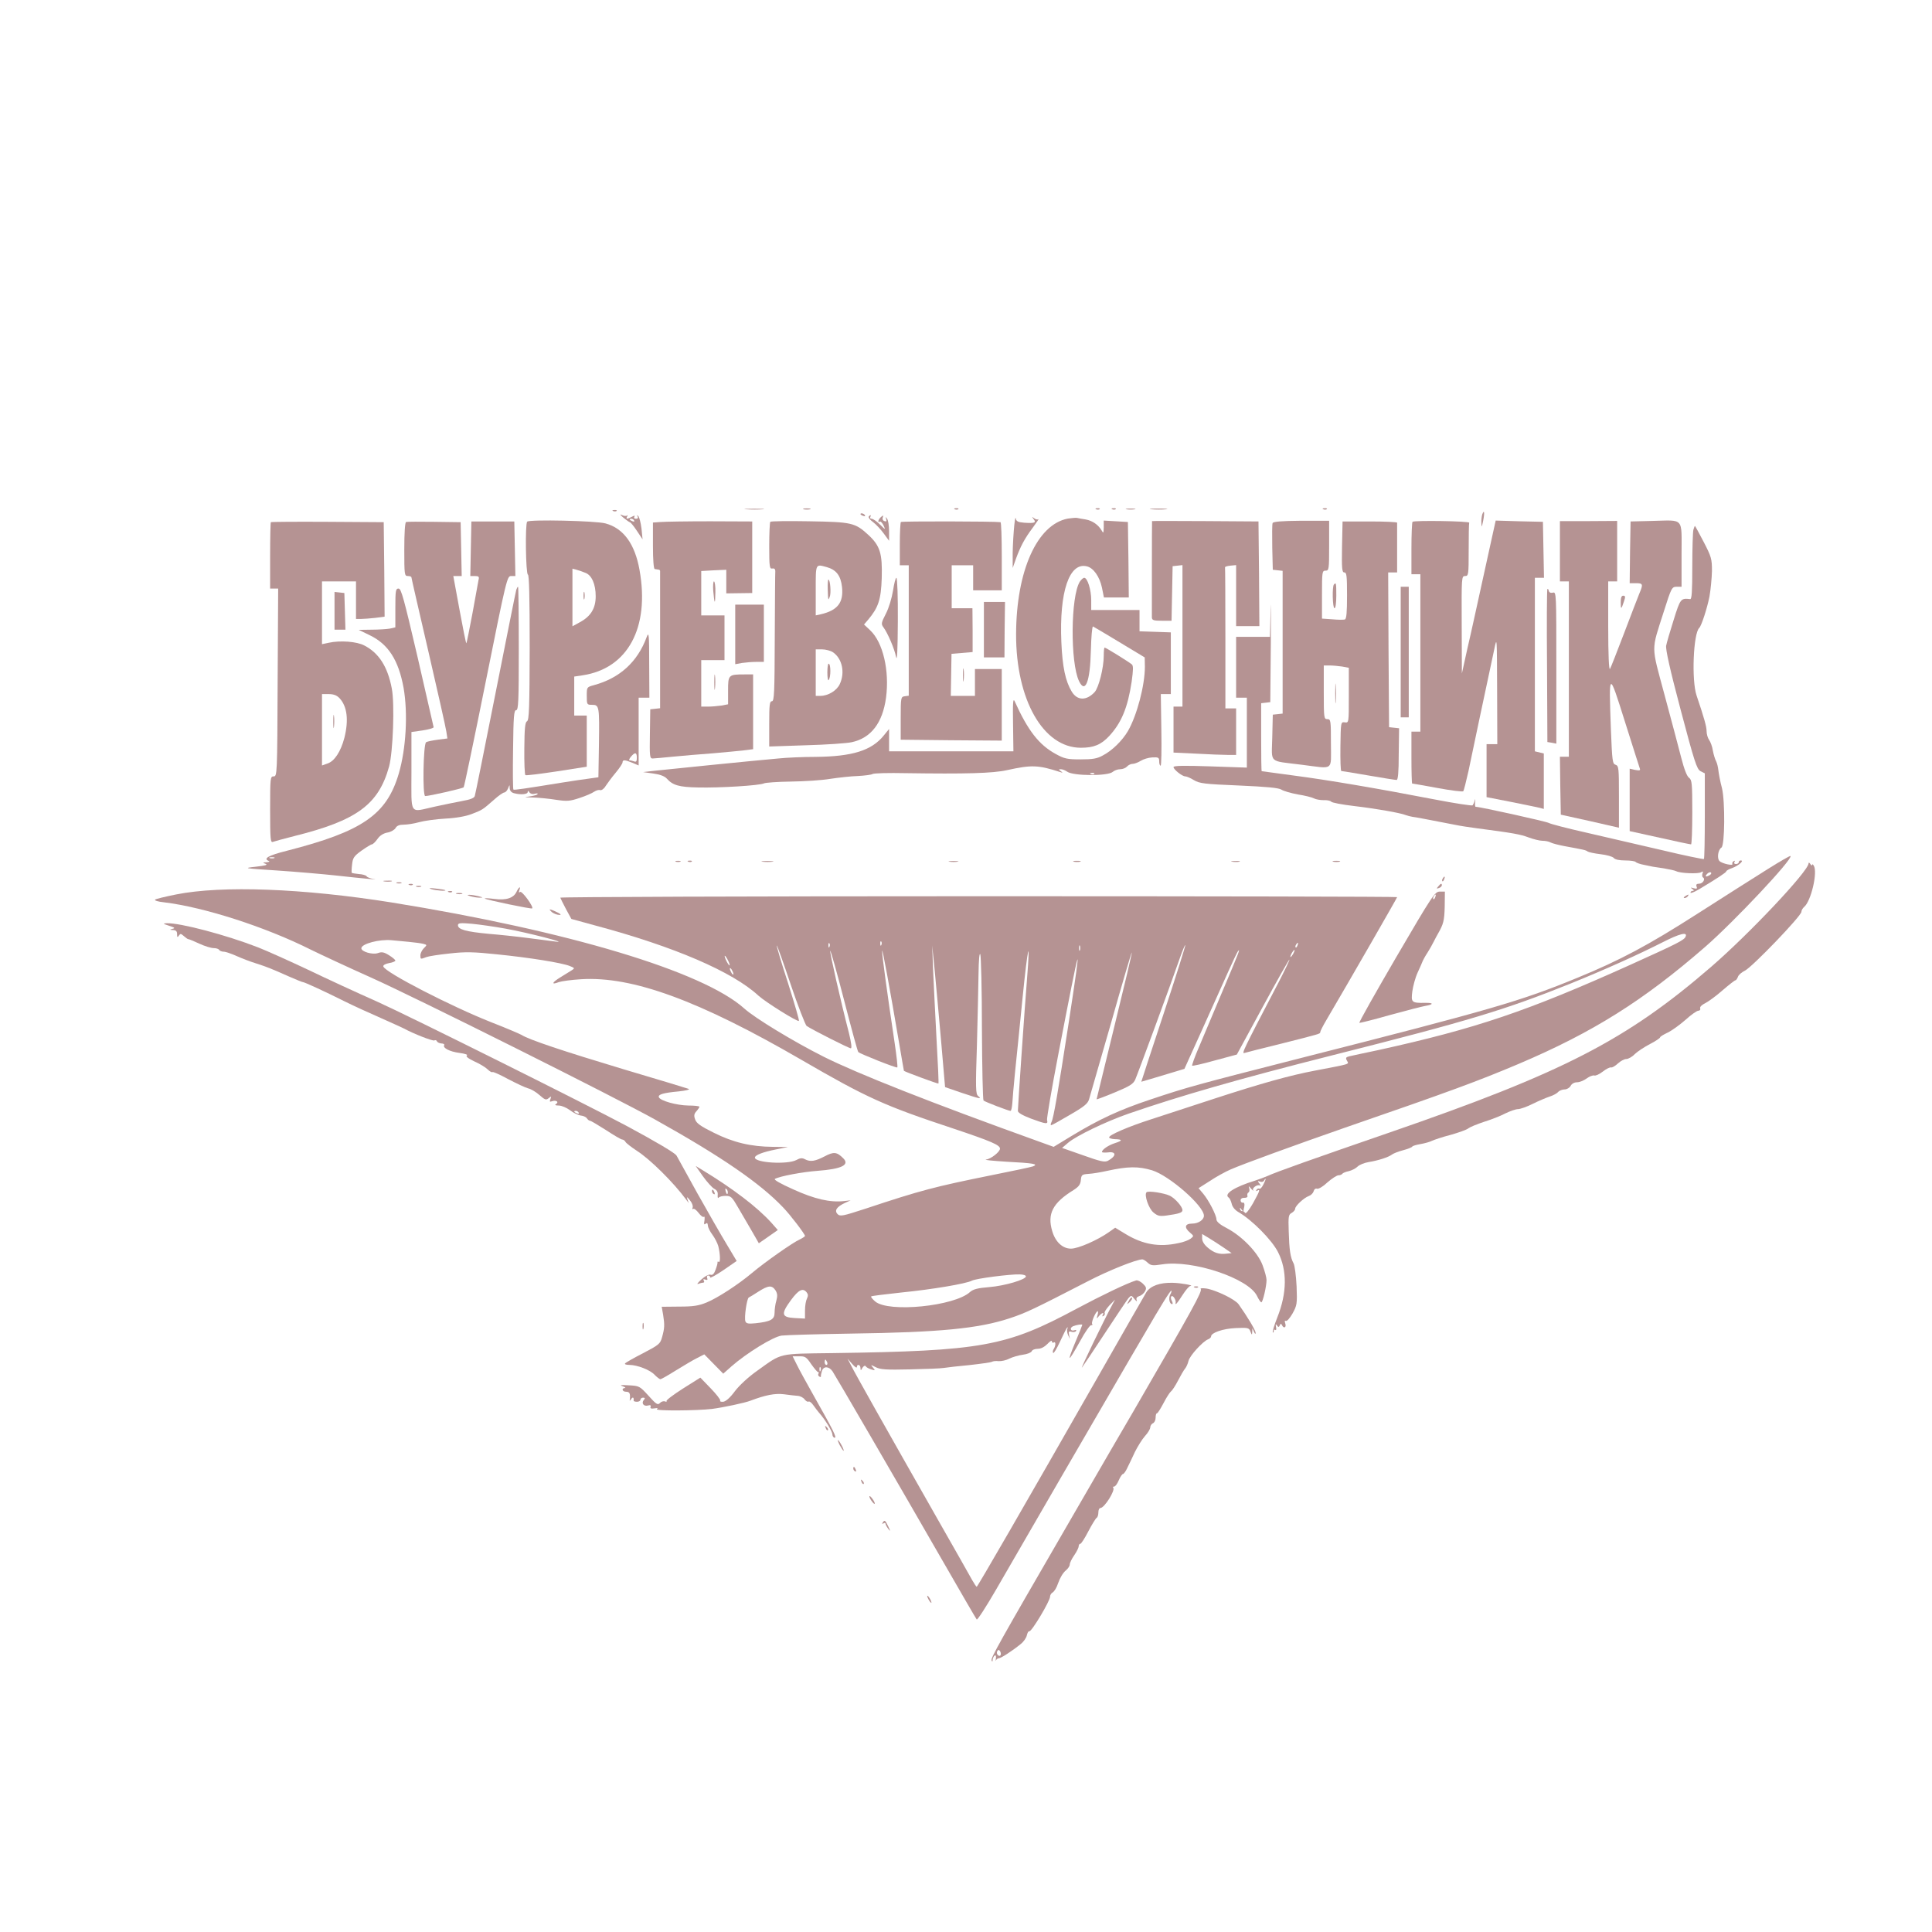 <?xml version="1.0" standalone="no"?>
<!DOCTYPE svg PUBLIC "-//W3C//DTD SVG 20010904//EN"
 "http://www.w3.org/TR/2001/REC-SVG-20010904/DTD/svg10.dtd">
<svg version="1.0" xmlns="http://www.w3.org/2000/svg"
 width="1080pt" height="1080pt" viewBox="0 0 1080 1080"
 preserveAspectRatio="xMidYMid meet">

<g transform="translate(0,1080) scale(0.1,-0.1)"
fill="#b59393" stroke="none">
<path d="M4173 7953 c26 -2 67 -2 90 0 23 2 2 3 -48 3 -49 0 -68 -1 -42 -3z"/>
<path d="M4493 7953 c9 -2 25 -2 35 0 9 3 1 5 -18 5 -19 0 -27 -2 -17 -5z"/>
<path d="M5338 7953 c7 -3 16 -2 19 1 4 3 -2 6 -13 5 -11 0 -14 -3 -6 -6z"/>
<path d="M6128 7953 c7 -3 16 -2 19 1 4 3 -2 6 -13 5 -11 0 -14 -3 -6 -6z"/>
<path d="M6218 7953 c7 -3 16 -2 19 1 4 3 -2 6 -13 5 -11 0 -14 -3 -6 -6z"/>
<path d="M6298 7953 c12 -2 32 -2 45 0 12 2 2 4 -23 4 -25 0 -35 -2 -22 -4z"/>
<path d="M6438 7953 c23 -2 59 -2 80 0 20 2 1 4 -43 4 -44 0 -61 -2 -37 -4z"/>
<path d="M7398 7953 c7 -3 16 -2 19 1 4 3 -2 6 -13 5 -11 0 -14 -3 -6 -6z"/>
<path d="M3428 7943 c7 -3 16 -2 19 1 4 3 -2 6 -13 5 -11 0 -14 -3 -6 -6z"/>
<path d="M8286 7925 c-3 -9 -6 -31 -5 -48 1 -28 2 -26 10 12 9 46 6 65 -5 36z"/>
<path d="M3485 7906 c17 -14 33 -25 37 -26 3 0 21 -21 38 -47 l32 -48 -6 60
c-4 33 -12 64 -18 70 -8 7 -9 6 -4 -2 5 -8 1 -13 -9 -13 -9 0 -13 5 -9 11 5 8
1 8 -14 0 -27 -14 -35 -14 -26 2 4 6 4 9 -1 5 -4 -4 -17 -3 -29 3 -13 7 -10 1
9 -15z m60 -16 c3 -6 -1 -7 -9 -4 -18 7 -21 14 -7 14 6 0 13 -4 16 -10z"/>
<path d="M4810 7926 c0 -2 7 -7 16 -10 8 -3 12 -2 9 4 -6 10 -25 14 -25 6z"/>
<path d="M4856 7912 c-3 -5 8 -19 25 -31 16 -12 43 -41 59 -63 l30 -41 0 54
c0 30 -5 61 -11 69 -9 13 -10 12 -5 -2 3 -12 1 -15 -10 -11 -9 3 -13 12 -9 21
4 12 3 13 -10 2 -16 -13 -21 -35 -6 -26 4 3 13 -7 20 -21 12 -26 11 -26 -20 5
-18 18 -39 32 -46 32 -8 0 -11 5 -8 10 3 6 4 10 1 10 -3 0 -7 -4 -10 -8z"/>
<path d="M5667 7831 c-4 -52 -7 -119 -6 -150 l0 -56 18 51 c26 70 47 111 94
174 22 30 37 52 32 48 -4 -4 -15 -2 -24 5 -14 10 -14 10 -3 -5 16 -20 6 -24
-53 -20 -36 3 -44 8 -47 25 -2 12 -7 -20 -11 -72z"/>
<path d="M5969 7901 c-172 -33 -288 -293 -289 -646 -1 -367 152 -635 362 -635
73 0 113 17 159 66 68 74 103 158 125 303 9 66 10 89 1 97 -15 13 -145 94
-152 94 -3 0 -5 -20 -5 -46 0 -67 -28 -178 -51 -203 -46 -49 -97 -48 -128 3
-35 58 -52 137 -58 277 -12 280 44 448 143 423 37 -9 71 -58 84 -119 l11 -55
70 0 69 0 -2 211 -3 211 -67 4 -68 4 0 -38 c-1 -33 -2 -35 -12 -17 -19 32 -51
54 -88 61 -19 3 -42 7 -50 9 -8 1 -31 -1 -51 -4z"/>
<path d="M1514 7881 c-2 -2 -4 -87 -4 -188 l0 -183 23 0 22 0 -3 -525 c-2
-516 -3 -525 -22 -525 -19 0 -20 -7 -20 -186 0 -167 2 -186 16 -180 9 3 62 18
118 32 350 87 472 176 531 389 22 81 32 352 15 437 -23 121 -72 198 -154 240
-42 22 -134 29 -198 15 l-38 -8 0 176 0 175 95 0 95 0 0 -105 0 -105 28 0 c15
0 51 3 80 6 l52 7 -2 264 -3 264 -313 2 c-173 1 -316 0 -318 -2z m384 -984
c43 -46 52 -123 27 -222 -20 -76 -55 -130 -94 -143 l-31 -11 0 200 0 199 38 0
c27 0 45 -7 60 -23z"/>
<path d="M1863 6765 c0 -33 2 -45 4 -27 2 18 2 45 0 60 -2 15 -4 0 -4 -33z"/>
<path d="M2270 7882 c-6 -2 -10 -60 -10 -153 0 -142 1 -149 20 -149 11 0 20
-3 20 -8 0 -4 43 -191 95 -415 52 -224 97 -425 100 -446 l6 -39 -54 -7 c-30
-4 -59 -10 -65 -14 -16 -10 -21 -301 -5 -301 22 0 208 42 215 49 3 3 59 270
124 594 115 573 119 587 141 587 l24 0 -3 153 -3 152 -120 0 -120 0 -3 -153
-3 -152 26 0 c21 0 25 -4 20 -22 -2 -13 -18 -97 -34 -187 -17 -90 -32 -165
-34 -167 -2 -2 -19 82 -38 186 l-35 190 23 0 24 0 -3 151 -3 150 -147 2 c-81
1 -152 1 -158 -1z"/>
<path d="M2947 7884 c-12 -12 -8 -292 4 -296 7 -2 10 -125 10 -408 -1 -337 -3
-405 -15 -412 -11 -6 -14 -40 -15 -152 -1 -79 2 -146 6 -149 4 -3 83 7 176 21
l167 26 0 143 0 143 -35 0 -35 0 0 109 0 109 47 7 c252 38 376 266 318 589
-26 146 -90 233 -190 260 -54 15 -425 23 -438 10z m325 -286 c36 -13 58 -64
58 -131 0 -67 -27 -112 -88 -145 l-42 -23 0 161 0 161 23 -6 c12 -3 34 -11 49
-17z"/>
<path d="M3262 7470 c0 -19 2 -27 5 -17 2 9 2 25 0 35 -3 9 -5 1 -5 -18z"/>
<path d="M3693 7882 l-43 -3 0 -130 c0 -78 4 -129 10 -130 6 -1 15 -2 20 -3 6
0 10 -4 10 -8 0 -5 0 -179 0 -387 l0 -380 -27 -3 -28 -3 -2 -137 c-2 -124 -1
-138 15 -138 9 0 60 5 112 10 52 5 154 14 225 19 72 6 151 14 178 17 l47 6 0
209 0 209 -47 0 c-91 0 -93 -2 -93 -90 l0 -77 -37 -7 c-21 -3 -55 -6 -75 -6
l-38 0 0 130 0 130 65 0 65 0 0 125 0 125 -65 0 -65 0 0 124 0 124 70 4 70 3
0 -66 0 -66 73 1 72 1 0 200 0 200 -235 1 c-129 0 -254 -2 -277 -4z"/>
<path d="M4306 7883 c-3 -3 -6 -64 -6 -135 0 -117 2 -129 17 -126 11 2 17 -3
17 -14 -1 -10 -2 -178 -3 -373 -1 -308 -3 -355 -16 -355 -13 0 -15 -21 -15
-127 l0 -126 206 7 c113 3 228 11 255 17 108 23 173 108 192 249 20 151 -17
309 -88 376 l-35 33 24 28 c56 67 71 111 75 231 4 138 -9 181 -75 242 -74 68
-92 72 -330 76 -116 2 -214 1 -218 -3z m315 -253 c54 -15 79 -48 86 -112 9
-87 -25 -130 -119 -152 l-28 -6 0 140 c0 152 -2 147 61 130z m35 -476 c52 -35
69 -114 38 -179 -17 -36 -65 -65 -108 -65 l-26 0 0 130 0 130 35 0 c20 0 47
-7 61 -16z"/>
<path d="M4627 7508 c2 -65 3 -67 11 -45 9 20 3 97 -7 97 -3 0 -5 -24 -4 -52z"/>
<path d="M4625 7041 c0 -28 3 -47 7 -43 13 14 13 92 0 92 -4 0 -7 -22 -7 -49z"/>
<path d="M5036 7882 c-3 -3 -6 -59 -6 -124 l0 -118 25 0 25 0 0 -364 0 -365
-22 -3 c-22 -3 -23 -6 -23 -123 l0 -120 283 -3 282 -2 0 200 0 200 -75 0 -75
0 0 -75 0 -75 -67 0 -68 0 2 117 2 118 59 5 59 5 0 123 -1 122 -58 0 -58 0 0
120 0 120 60 0 60 0 0 -70 0 -70 80 0 80 0 0 190 c0 105 -3 190 -7 191 -35 5
-553 6 -557 1z"/>
<path d="M6440 7887 c-1 -4 -1 -522 -1 -539 1 -15 10 -18 56 -18 l54 0 3 153
3 152 28 3 27 3 0 -395 0 -396 -25 0 -25 0 0 -128 0 -129 128 -6 c70 -4 148
-7 175 -7 l47 0 0 130 0 130 -30 0 -30 0 0 390 c0 215 -1 393 -2 398 -2 4 12
8 30 10 l32 3 0 -170 0 -171 65 0 65 0 -2 293 -3 292 -297 2 c-164 1 -298 1
-298 0z"/>
<path d="M7114 7876 c-3 -7 -3 -68 -2 -137 l3 -124 28 -3 27 -3 0 -399 0 -399
-27 -3 -28 -3 -3 -127 c-3 -149 -24 -129 165 -153 183 -23 163 -38 163 120 0
128 -1 135 -20 135 -19 0 -20 7 -20 150 l0 150 33 0 c17 0 49 -3 70 -6 l37 -7
0 -154 c0 -154 0 -154 -22 -151 -23 3 -23 2 -25 -134 -1 -76 1 -138 5 -138 4
0 72 -11 152 -25 80 -14 150 -25 157 -25 8 0 12 42 12 144 l2 145 -28 3 -28 3
-3 433 -2 432 25 0 25 0 0 135 c0 74 0 138 0 143 0 4 -69 7 -152 7 l-153 0 -3
-142 c-2 -123 0 -143 13 -143 13 0 15 -20 15 -129 0 -94 -3 -130 -12 -134 -7
-2 -39 -2 -70 1 l-58 4 0 134 c0 127 1 134 20 134 19 0 20 7 20 140 l0 139
-156 0 c-111 -1 -157 -5 -160 -13z"/>
<path d="M7896 7883 c-3 -4 -6 -71 -6 -150 l0 -143 25 0 25 0 0 -440 0 -440
-25 0 -25 0 0 -145 c0 -80 2 -145 4 -145 3 0 66 -11 142 -25 75 -14 140 -22
144 -18 3 4 16 55 29 113 18 89 88 418 145 685 14 68 14 61 15 -232 l1 -303
-30 0 -30 0 0 -148 0 -148 138 -27 c75 -15 147 -30 160 -33 l22 -6 0 155 0
155 -25 6 -25 6 0 485 0 485 25 0 26 0 -3 156 -3 157 -132 3 -132 4 -15 -68
c-8 -37 -36 -164 -62 -282 -26 -118 -61 -280 -80 -360 l-32 -145 -1 273 c-1
266 -1 272 19 272 19 0 20 7 20 145 0 80 1 148 3 153 3 9 -308 14 -317 5z"/>
<path d="M8720 7718 l0 -168 25 0 25 0 0 -490 0 -490 -25 0 -25 0 2 -162 3
-162 163 -36 162 -37 0 173 c0 161 -1 173 -19 179 -17 5 -19 21 -26 198 -12
331 -12 330 79 41 43 -137 81 -255 83 -261 4 -10 -3 -11 -26 -7 l-31 7 0 -175
0 -174 168 -37 c92 -21 170 -37 175 -37 4 0 7 81 7 179 0 163 -2 181 -18 193
-12 8 -28 50 -44 113 -14 55 -56 213 -93 350 -76 284 -76 241 -4 467 42 133
45 138 72 138 l27 0 0 180 c0 212 17 192 -165 188 l-120 -3 -3 -172 -2 -173
35 0 c40 0 41 -6 19 -58 -8 -20 -47 -120 -85 -221 -39 -102 -74 -192 -79 -200
-6 -10 -10 78 -10 237 l0 252 25 0 25 0 0 169 0 169 -160 -1 -160 0 0 -169z"/>
<path d="M9466 7838 c-3 -13 -6 -105 -6 -206 0 -140 -3 -183 -12 -181 -52 6
-55 3 -92 -116 -20 -63 -39 -128 -42 -144 -4 -20 21 -133 81 -359 77 -291 90
-331 111 -343 l24 -12 0 -237 c0 -130 -2 -239 -5 -242 -3 -2 -107 19 -232 49
-126 29 -316 73 -423 98 -107 24 -203 49 -213 55 -14 8 -383 90 -408 90 -3 0
-5 12 -3 28 2 16 1 19 -2 7 -3 -11 -9 -23 -12 -27 -4 -3 -99 11 -212 33 -316
61 -598 109 -790 134 -96 13 -176 24 -177 24 -2 1 -3 86 -3 190 l0 190 26 3
25 3 3 330 c1 182 1 264 -1 183 l-4 -148 -94 0 -95 0 0 -170 0 -170 30 0 30 0
0 -195 0 -196 -205 7 c-145 5 -205 4 -205 -4 0 -13 48 -52 66 -52 7 0 29 -9
48 -21 32 -19 60 -22 251 -30 158 -7 221 -13 238 -23 12 -8 54 -20 92 -27 39
-6 79 -16 90 -22 11 -6 36 -10 55 -10 19 1 37 -3 41 -8 3 -6 62 -17 130 -25
119 -14 258 -38 289 -51 8 -3 24 -7 35 -9 18 -2 70 -12 240 -45 28 -6 82 -14
120 -19 206 -27 244 -34 289 -51 27 -10 62 -19 78 -19 16 0 37 -4 47 -10 10
-5 45 -14 77 -20 109 -20 119 -22 129 -30 6 -4 38 -11 72 -15 34 -4 67 -13 74
-21 7 -9 31 -14 65 -14 29 0 55 -4 58 -9 3 -4 25 -12 48 -16 24 -5 45 -9 48
-10 3 0 30 -5 60 -9 30 -5 62 -12 70 -16 23 -12 123 -16 139 -6 11 7 13 5 8
-7 -3 -9 -2 -19 3 -22 15 -9 -1 -35 -22 -35 -14 0 -18 -5 -14 -16 5 -12 1 -14
-17 -9 -17 5 -19 4 -7 -4 10 -7 11 -11 3 -11 -7 0 -13 -4 -13 -10 0 -5 21 3
48 19 97 58 152 94 152 100 0 4 15 13 34 19 35 13 68 42 47 42 -6 0 -11 -4
-11 -10 0 -5 -7 -10 -16 -10 -9 0 -12 5 -8 12 4 7 3 8 -5 4 -6 -4 -9 -11 -7
-15 8 -13 -58 1 -72 16 -15 15 -8 63 11 75 19 12 21 257 3 332 -10 37 -18 81
-20 99 -2 18 -7 41 -13 52 -6 11 -14 38 -18 59 -3 22 -13 49 -21 60 -8 11 -14
33 -14 49 0 25 -14 75 -56 199 -29 86 -18 348 15 378 12 11 44 109 57 175 7
39 13 103 14 143 0 67 -3 79 -46 162 -26 50 -48 90 -49 90 -2 0 -5 -10 -9 -22z
m93 -1929 c-22 -13 -31 -11 -17 5 7 8 17 12 22 9 4 -3 2 -9 -5 -14z"/>
<path d="M4992 7498 c-7 -42 -23 -96 -40 -129 -26 -50 -27 -58 -14 -75 24 -32
62 -120 71 -166 6 -29 9 36 10 200 1 133 -3 242 -8 242 -5 0 -13 -33 -19 -72z"/>
<path d="M6036 7548 c-51 -82 -54 -451 -4 -556 35 -72 62 -2 66 171 2 76 7
137 12 135 4 -2 71 -41 148 -88 l141 -85 1 -52 c0 -103 -44 -272 -95 -360 -32
-54 -88 -109 -140 -136 -32 -18 -57 -22 -125 -22 -75 0 -91 4 -138 30 -94 51
-156 131 -230 295 -9 20 -11 -8 -9 -128 l2 -152 -347 0 -348 0 0 62 0 63 -31
-38 c-68 -83 -175 -116 -379 -118 -69 0 -163 -4 -210 -9 -147 -13 -612 -60
-685 -68 l-70 -8 57 -8 c37 -5 63 -15 75 -28 34 -38 69 -48 175 -50 120 -3
346 11 369 23 8 4 76 9 150 10 74 1 172 7 219 15 47 7 117 15 155 16 39 2 76
7 82 11 7 5 91 7 185 5 334 -5 489 -1 568 17 137 30 173 29 297 -11 15 -5 16
-4 3 5 -13 9 -13 11 0 11 9 0 25 -6 36 -14 34 -24 227 -25 254 -1 9 8 28 15
42 15 14 0 31 7 38 15 7 8 21 15 32 15 10 0 30 8 45 17 14 9 43 18 64 19 35 2
39 -1 39 -22 0 -13 3 -24 8 -24 4 0 6 90 4 200 l-3 200 28 0 28 0 0 173 0 172
-87 3 -88 3 0 59 0 60 -135 0 -135 0 0 55 c0 58 -21 125 -39 125 -6 0 -17 -10
-25 -22z m81 -1074 c-3 -3 -12 -4 -19 -1 -8 3 -5 6 6 6 11 1 17 -2 13 -5z"/>
<path d="M3987 7498 c7 -78 11 -82 12 -10 1 34 -3 62 -8 62 -4 0 -6 -24 -4
-52z"/>
<path d="M7457 7533 c-11 -10 -8 -133 3 -133 6 0 10 30 10 70 0 70 -1 76 -13
63z"/>
<path d="M2886 7503 c-3 -10 -55 -270 -116 -578 -61 -308 -113 -567 -116 -575
-3 -11 -26 -20 -67 -27 -34 -6 -104 -21 -156 -32 -146 -32 -131 -56 -131 198
l0 219 63 9 c34 5 61 13 61 18 -1 6 -42 182 -90 393 -76 325 -91 382 -106 382
-16 0 -18 -11 -18 -109 l0 -108 -31 -7 c-17 -3 -64 -6 -103 -6 l-71 -1 62 -30
c104 -50 161 -140 189 -294 25 -143 14 -341 -27 -480 -68 -230 -204 -323 -626
-431 -104 -26 -134 -44 -100 -57 6 -3 1 -6 -13 -7 -23 -1 -23 -2 -5 -9 14 -6
-3 -10 -55 -16 -73 -8 -69 -9 117 -21 106 -7 255 -20 330 -28 144 -16 260 -27
208 -19 -16 3 -33 9 -36 15 -3 5 -23 11 -43 12 -20 2 -38 5 -40 7 -1 2 -1 23
2 46 4 37 10 47 53 78 27 19 53 35 58 35 5 0 19 13 31 30 13 19 33 32 56 36
19 3 39 15 45 25 7 13 21 19 45 19 20 0 59 6 87 14 29 8 95 17 147 20 60 3
115 13 148 26 59 23 58 22 123 79 25 23 52 41 58 41 6 0 16 10 21 23 9 22 9
22 9 1 1 -14 9 -24 24 -28 37 -10 77 -7 77 7 0 8 3 8 9 -2 6 -8 18 -12 31 -8
13 3 19 2 14 -3 -5 -5 -27 -10 -49 -13 -29 -3 -23 -4 23 -5 35 -1 94 -7 131
-13 60 -9 76 -8 130 10 34 11 71 27 82 35 12 8 27 12 34 9 8 -2 22 8 31 24 10
15 35 49 56 74 21 25 38 51 38 57 0 16 13 15 55 -2 l35 -15 0 190 0 189 30 0
30 0 -1 188 c0 166 -2 183 -14 151 -51 -139 -151 -230 -295 -269 -40 -11 -40
-11 -40 -60 0 -49 1 -50 30 -50 40 0 41 -9 38 -225 l-3 -180 -50 -7 c-27 -3
-97 -14 -155 -23 -209 -34 -265 -42 -270 -39 -3 1 -4 102 -2 223 2 186 5 221
17 221 13 0 15 49 15 345 0 190 -2 345 -4 345 -3 0 -7 -8 -10 -17z m674 -939
c0 -20 -4 -25 -16 -20 -9 3 -20 6 -25 6 -5 0 -1 9 8 20 23 27 33 25 33 -6z
m-2027 -561 c-7 -2 -19 -2 -25 0 -7 3 -2 5 12 5 14 0 19 -2 13 -5z"/>
<path d="M7830 7155 l0 -365 23 0 22 0 0 365 0 365 -22 0 -23 0 0 -365z"/>
<path d="M8650 7507 c-3 -3 -4 -196 -2 -430 l2 -425 25 -4 25 -5 0 425 c0 416
0 424 -19 419 -13 -3 -21 1 -23 10 -2 8 -5 13 -8 10z"/>
<path d="M1870 7386 l0 -106 30 0 31 0 -3 103 -3 102 -27 3 -28 3 0 -105z"/>
<path d="M9060 7433 c0 -42 3 -41 18 5 9 26 8 32 -4 32 -10 0 -14 -11 -14 -37z"/>
<path d="M5500 7280 l0 -155 58 0 57 0 1 155 2 155 -59 0 -59 0 0 -155z"/>
<path d="M4110 7254 l0 -167 38 7 c20 3 56 6 80 6 l42 0 0 160 0 160 -80 0
-80 0 0 -166z"/>
<path d="M5383 7025 c0 -33 2 -45 4 -27 2 18 2 45 0 60 -2 15 -4 0 -4 -33z"/>
<path d="M3993 6985 c0 -38 2 -53 4 -32 2 20 2 52 0 70 -2 17 -4 1 -4 -38z"/>
<path d="M7464 6925 c0 -49 1 -71 3 -48 2 23 2 64 0 90 -2 26 -3 8 -3 -42z"/>
<path d="M9882 5942 c-67 -42 -245 -155 -395 -251 -273 -175 -431 -259 -667
-356 -318 -131 -476 -177 -1550 -450 -591 -151 -628 -161 -838 -231 -174 -58
-287 -110 -445 -206 l-97 -59 -83 30 c-598 215 -1011 378 -1203 474 -167 84
-383 215 -443 269 -231 208 -986 434 -1971 593 -496 79 -949 96 -1205 45 -60
-12 -114 -25 -118 -29 -5 -5 18 -12 50 -15 223 -27 566 -137 821 -265 53 -26
205 -97 337 -156 252 -113 1368 -671 1588 -794 369 -206 586 -355 715 -491 39
-40 122 -149 122 -159 0 -3 -14 -12 -30 -20 -37 -16 -195 -127 -265 -186 -77
-65 -194 -141 -255 -166 -44 -18 -74 -23 -153 -23 l-98 -1 8 -45 c9 -57 8 -75
-6 -125 -10 -37 -17 -43 -107 -90 -53 -27 -98 -53 -100 -57 -3 -5 8 -8 24 -8
44 0 117 -28 142 -56 13 -13 27 -24 32 -24 4 0 43 22 86 49 42 26 96 58 118
69 l41 21 53 -54 53 -54 46 41 c86 75 233 166 281 172 25 3 198 8 385 11 498
7 715 28 890 86 91 30 136 52 435 206 117 61 273 123 306 123 5 0 19 -8 30
-19 18 -16 28 -17 80 -9 170 27 484 -78 531 -177 9 -19 20 -35 24 -35 8 0 29
89 29 125 0 13 -10 50 -22 82 -26 71 -115 163 -201 208 -37 19 -57 36 -57 48
0 24 -43 107 -74 144 l-26 31 63 40 c34 23 87 52 117 65 71 31 357 135 635
232 594 205 748 262 975 358 414 176 696 353 1041 653 162 141 493 493 478
509 -3 2 -60 -31 -127 -73z m-7057 -333 c123 -22 355 -82 285 -73 -25 3 -94
12 -155 20 -60 8 -162 19 -225 24 -125 12 -170 24 -170 48 0 12 12 14 78 8 42
-4 127 -16 187 -27z m6598 -44 c-7 -20 -43 -38 -313 -160 -573 -258 -860 -355
-1405 -475 -77 -16 -150 -32 -163 -35 -19 -5 -21 -9 -12 -25 11 -20 24 -16
-180 -55 -138 -26 -299 -71 -560 -156 -135 -44 -294 -96 -355 -116 -125 -40
-235 -87 -235 -101 0 -5 14 -9 31 -10 45 -1 46 -8 2 -22 -37 -12 -73 -36 -73
-50 0 -3 16 -4 35 -2 47 6 46 -21 -2 -47 -18 -9 -41 -4 -139 31 l-117 41 34
29 c46 39 212 119 339 163 287 99 613 193 1135 325 769 194 969 255 1335 402
195 79 379 162 515 231 94 48 139 59 128 32z m-7138 -30 c32 -3 69 -8 81 -11
22 -6 22 -6 3 -25 -10 -10 -19 -28 -19 -39 0 -23 0 -23 34 -10 13 5 72 14 130
20 87 10 134 9 266 -5 179 -18 360 -47 405 -65 28 -11 29 -13 11 -24 -10 -6
-38 -24 -63 -39 -49 -30 -53 -44 -9 -27 15 5 71 13 124 16 287 18 660 -119
1231 -450 367 -213 464 -257 851 -385 212 -71 260 -92 260 -112 0 -18 -51 -58
-78 -61 -15 -2 36 -7 113 -12 153 -8 182 -13 150 -26 -11 -4 -114 -26 -230
-49 -321 -65 -395 -84 -708 -188 -126 -41 -140 -44 -155 -30 -19 20 -5 41 42
63 l31 14 -36 -4 c-78 -9 -165 11 -284 65 -74 33 -112 55 -103 59 27 15 155
39 238 45 135 10 181 33 144 70 -36 36 -53 38 -104 11 -54 -28 -80 -32 -111
-16 -14 8 -27 7 -48 -5 -51 -26 -231 -15 -231 14 0 14 45 31 115 45 l70 14
-83 1 c-126 1 -224 25 -332 79 -73 36 -97 53 -104 74 -8 21 -6 32 7 46 9 10
17 22 17 25 0 4 -28 7 -62 7 -66 1 -159 27 -165 47 -5 15 25 24 111 32 39 4
64 10 56 14 -8 3 -172 53 -365 110 -336 101 -528 165 -570 192 -11 6 -85 38
-165 69 -226 89 -597 280 -607 313 -3 7 10 15 31 19 20 3 36 10 36 14 0 5 -16
18 -35 30 -29 18 -41 20 -63 12 -30 -10 -92 8 -92 27 0 25 101 52 170 45 19
-2 62 -6 95 -9z m4155 -1277 c97 -30 290 -199 290 -254 0 -23 -31 -44 -66 -44
-41 0 -46 -22 -11 -51 21 -18 21 -19 3 -33 -10 -8 -40 -20 -68 -25 -108 -24
-200 -8 -298 52 l-56 34 -34 -24 c-65 -46 -173 -93 -213 -93 -47 0 -87 37
-105 98 -29 97 3 158 120 230 28 18 38 31 40 55 3 30 6 32 43 35 22 1 69 9
105 17 114 25 173 26 250 3z m400 -432 l45 -31 -29 -3 c-41 -5 -70 4 -105 34
-19 16 -31 35 -31 51 l0 25 38 -23 c20 -12 57 -36 82 -53z m-1105 -161 c0 -18
-119 -53 -205 -60 -64 -5 -90 -12 -107 -27 -86 -80 -457 -117 -531 -53 -15 13
-25 25 -22 28 3 3 79 12 170 22 171 17 361 49 393 66 21 12 216 37 267 35 19
0 35 -5 35 -11z m-1400 -78 c11 -18 12 -31 5 -57 -6 -19 -10 -50 -10 -68 0
-38 -22 -50 -106 -59 -40 -4 -52 -2 -57 10 -8 20 8 130 19 134 5 2 29 17 54
33 55 35 75 37 95 7z m174 -11 c9 -11 9 -20 2 -35 -6 -11 -11 -40 -11 -66 l0
-46 -57 3 c-75 4 -79 22 -21 101 42 57 66 69 87 43z"/>
<path d="M6409 4135 c-14 -14 12 -91 39 -113 23 -19 34 -22 72 -17 71 10 90
16 90 30 0 19 -39 64 -69 80 -32 16 -123 30 -132 20z"/>
<path d="M3778 5983 c6 -2 18 -2 25 0 6 3 1 5 -13 5 -14 0 -19 -2 -12 -5z"/>
<path d="M3848 5983 c7 -3 16 -2 19 1 4 3 -2 6 -13 5 -11 0 -14 -3 -6 -6z"/>
<path d="M4263 5983 c15 -2 39 -2 55 0 15 2 2 4 -28 4 -30 0 -43 -2 -27 -4z"/>
<path d="M5308 5983 c12 -2 32 -2 45 0 12 2 2 4 -23 4 -25 0 -35 -2 -22 -4z"/>
<path d="M6003 5983 c9 -2 25 -2 35 0 9 3 1 5 -18 5 -19 0 -27 -2 -17 -5z"/>
<path d="M6888 5983 c12 -2 30 -2 40 0 9 3 -1 5 -23 4 -22 0 -30 -2 -17 -4z"/>
<path d="M7453 5983 c9 -2 25 -2 35 0 9 3 1 5 -18 5 -19 0 -27 -2 -17 -5z"/>
<path d="M10110 5974 c0 -43 -330 -393 -545 -579 -473 -409 -827 -591 -1795
-925 -441 -152 -635 -221 -685 -244 -16 -7 -48 -19 -70 -26 -114 -35 -177 -75
-146 -95 5 -3 12 -18 16 -33 3 -17 18 -36 37 -47 79 -46 188 -157 222 -224 52
-102 51 -229 -4 -366 -17 -43 -28 -80 -25 -83 3 -3 5 0 5 7 0 7 4 10 9 7 5 -4
7 4 4 16 -3 17 -2 19 5 9 8 -11 11 -11 16 0 5 11 7 11 12 2 10 -22 26 -14 19
8 -5 14 -3 19 3 15 6 -3 22 15 37 41 25 45 27 54 23 153 -3 58 -10 115 -17
128 -18 33 -24 76 -27 179 -3 83 -1 94 17 103 10 6 19 16 19 23 0 16 50 62 76
71 12 4 24 16 27 26 3 12 11 18 19 15 8 -3 34 12 58 35 25 22 53 40 62 40 9 0
19 4 22 9 3 4 19 11 35 14 17 4 39 15 49 25 11 11 39 22 63 26 51 8 111 27
130 42 8 6 35 17 62 24 26 7 50 16 52 21 3 4 24 10 48 14 23 4 51 12 62 18 11
5 57 21 104 33 46 13 91 29 100 37 9 7 48 23 87 36 39 12 93 33 119 47 27 13
58 24 71 24 12 0 49 13 81 29 32 16 75 34 95 41 20 6 42 18 48 26 7 7 23 14
36 14 13 0 28 9 34 20 6 12 21 20 36 20 14 0 38 10 53 21 16 12 35 19 43 17 7
-3 29 7 48 22 19 15 40 25 46 23 6 -2 23 8 38 22 15 14 36 25 47 25 11 0 33
12 48 28 16 15 54 40 85 56 31 16 56 33 56 37 0 4 19 16 43 27 23 11 67 43 99
71 31 28 63 51 72 51 8 0 13 6 10 13 -3 8 9 20 28 29 18 9 62 41 97 72 36 31
68 56 72 56 4 0 10 9 14 19 3 11 21 26 39 35 39 18 316 306 316 329 0 8 7 20
15 27 39 32 77 195 54 231 -5 8 -9 10 -9 4 0 -5 -5 -3 -10 5 -5 8 -10 10 -10
4z m-3047 -1794 c-8 -17 -18 -28 -23 -25 -5 3 -12 0 -16 -6 -4 -8 -3 -9 4 -5
19 11 14 -2 -24 -71 -23 -40 -40 -60 -44 -53 -4 6 -11 11 -16 10 -5 -1 -10 4
-12 12 -2 9 0 8 7 -2 6 -8 11 -13 12 -10 0 3 2 15 5 27 2 15 -1 22 -9 20 -6
-1 -12 5 -12 13 0 9 9 15 21 14 13 0 20 4 17 12 -2 6 0 15 6 18 6 4 7 14 4 24
-5 14 -2 13 11 -3 10 -11 15 -15 11 -8 -7 14 28 36 41 25 5 -4 2 1 -5 11 -12
15 -12 17 2 12 8 -4 18 -2 22 4 14 23 13 10 -2 -19z"/>
<path d="M8065 5889 c-4 -6 -5 -12 -2 -15 2 -3 7 2 10 11 7 17 1 20 -8 4z"/>
<path d="M2148 5873 c12 -2 30 -2 40 0 9 3 -1 5 -23 4 -22 0 -30 -2 -17 -4z"/>
<path d="M2218 5863 c6 -2 18 -2 25 0 6 3 1 5 -13 5 -14 0 -19 -2 -12 -5z"/>
<path d="M2288 5853 c7 -3 16 -2 19 1 4 3 -2 6 -13 5 -11 0 -14 -3 -6 -6z"/>
<path d="M8040 5845 c-11 -13 -10 -14 4 -9 9 3 16 10 16 15 0 13 -6 11 -20 -6z"/>
<path d="M2328 5843 c6 -2 18 -2 25 0 6 3 1 5 -13 5 -14 0 -19 -2 -12 -5z"/>
<path d="M2410 5830 c25 -8 87 -13 79 -6 -2 2 -26 6 -54 9 -34 4 -42 3 -25 -3z"/>
<path d="M2888 5816 c-16 -36 -58 -50 -125 -41 -32 4 -56 5 -53 2 7 -7 261
-60 265 -55 9 9 -56 98 -67 92 -8 -5 -9 -2 -5 9 10 26 -2 20 -15 -7z"/>
<path d="M2508 5813 c7 -3 16 -2 19 1 4 3 -2 6 -13 5 -11 0 -14 -3 -6 -6z"/>
<path d="M7806 5451 c-117 -201 -211 -367 -207 -369 3 -1 80 18 171 44 91 25
180 48 198 51 47 8 47 18 -1 17 -76 -1 -80 2 -72 64 4 30 17 78 30 106 13 28
26 58 29 66 4 8 15 29 26 45 11 17 26 44 34 60 9 17 19 37 24 45 31 54 36 73
38 151 l1 85 -28 0 c-28 0 -40 -18 -243 -365z m217 334 c-3 -9 -8 -14 -10 -11
-3 3 -2 9 2 15 9 16 15 13 8 -4z"/>
<path d="M2553 5803 c9 -2 23 -2 30 0 6 3 -1 5 -18 5 -16 0 -22 -2 -12 -5z"/>
<path d="M2630 5790 c14 -4 36 -8 50 -8 22 0 22 1 -5 8 -16 4 -39 8 -50 8 -16
0 -15 -2 5 -8z"/>
<path d="M9420 5790 c-9 -6 -10 -10 -3 -10 6 0 15 5 18 10 8 12 4 12 -15 0z"/>
<path d="M3132 5782 c2 -5 16 -34 32 -64 l30 -55 135 -37 c441 -118 766 -258
911 -392 41 -37 219 -148 226 -141 3 3 -25 98 -61 212 -37 113 -65 208 -63
210 2 2 37 -96 78 -218 41 -122 82 -226 89 -232 29 -20 236 -125 247 -125 7 0
3 31 -11 88 -46 177 -108 452 -104 457 3 2 38 -123 78 -278 40 -155 75 -285
79 -288 12 -11 214 -91 218 -86 3 2 -4 64 -15 138 -43 286 -71 495 -70 514 1
20 43 -209 95 -515 14 -85 27 -156 27 -156 7 -6 191 -74 193 -71 2 2 -3 116
-11 253 -7 137 -16 310 -19 384 l-5 135 14 -140 c7 -77 24 -255 36 -396 l22
-256 93 -32 c102 -34 115 -37 92 -18 -14 11 -15 42 -7 282 4 149 8 329 9 400
1 79 5 122 10 110 4 -11 9 -198 9 -415 1 -217 5 -398 9 -402 7 -7 140 -58 151
-58 4 0 8 19 10 43 1 23 8 101 15 172 8 72 26 258 42 415 29 292 45 358 25
106 -13 -158 -51 -713 -51 -736 0 -10 26 -25 73 -43 87 -32 97 -33 90 -8 -2
10 26 175 63 367 126 655 136 687 60 189 -63 -409 -87 -547 -98 -567 -5 -10
-6 -18 -2 -18 4 0 51 26 105 58 80 46 100 63 107 87 5 17 60 209 123 427 62
219 114 396 116 394 2 -2 -42 -187 -97 -411 -55 -224 -100 -409 -100 -410 0
-2 46 15 101 38 84 35 104 47 115 72 13 29 194 519 249 678 15 43 29 76 31 74
2 -2 -52 -174 -121 -383 -69 -208 -125 -380 -125 -381 0 0 21 6 48 14 26 8 80
24 120 36 l73 22 95 210 c52 116 118 262 146 325 28 63 55 120 60 125 12 13 4
-8 -92 -235 -45 -107 -102 -242 -126 -299 -25 -57 -42 -106 -40 -108 2 -3 60
10 127 29 l123 33 145 267 c80 147 147 266 149 264 2 -2 -26 -60 -61 -128
-198 -379 -208 -400 -190 -394 10 3 99 26 198 50 230 58 225 57 225 66 0 5 15
35 34 67 138 235 396 684 396 688 0 3 -1053 5 -2341 5 -1287 0 -2339 -4 -2337
-8z m1795 -264 c-3 -8 -6 -5 -6 6 -1 11 2 17 5 13 3 -3 4 -12 1 -19z m-290
-10 c-3 -8 -6 -5 -6 6 -1 11 2 17 5 13 3 -3 4 -12 1 -19z m2616 7 c-3 -9 -8
-14 -10 -11 -3 3 -2 9 2 15 9 16 15 13 8 -4z m-1216 -27 c-3 -7 -5 -2 -5 12 0
14 2 19 5 13 2 -7 2 -19 0 -25z m1193 -18 c-6 -11 -13 -20 -16 -20 -2 0 0 9 6
20 6 11 13 20 16 20 2 0 0 -9 -6 -20z m-3151 -65 c0 -5 -6 1 -14 15 -8 14 -14
30 -14 35 0 6 6 -1 14 -15 8 -14 14 -29 14 -35z m21 -50 c0 -5 -5 -3 -10 5 -5
8 -10 20 -10 25 0 6 5 3 10 -5 5 -8 10 -19 10 -25z"/>
<path d="M3079 5707 c6 -8 23 -17 37 -20 30 -5 21 4 -20 22 -25 10 -28 10 -17
-2z"/>
<path d="M945 5625 c31 -10 36 -13 20 -17 -18 -5 -18 -6 3 -7 16 -1 22 -7 22
-23 0 -18 2 -20 10 -8 8 12 11 12 28 -3 10 -9 21 -17 25 -17 4 0 31 -11 61
-25 30 -14 66 -25 80 -25 14 0 28 -4 31 -10 3 -5 15 -10 25 -10 11 0 43 -11
72 -24 29 -13 78 -32 108 -41 62 -20 85 -29 186 -74 39 -17 73 -31 77 -31 9 0
120 -51 230 -106 50 -25 142 -67 204 -94 61 -27 120 -54 130 -59 57 -31 163
-72 171 -67 6 3 12 1 14 -4 2 -6 13 -12 25 -13 12 0 19 -5 16 -10 -9 -15 31
-36 86 -43 30 -4 48 -10 41 -14 -8 -5 7 -17 41 -33 30 -13 64 -34 75 -45 12
-12 24 -18 27 -15 3 3 43 -15 89 -40 46 -24 95 -47 110 -51 15 -3 44 -20 63
-37 31 -27 37 -30 52 -18 15 12 16 12 10 -5 -6 -14 -4 -17 9 -12 22 8 40 -4
23 -15 -10 -6 -5 -9 14 -9 16 0 44 -12 63 -26 19 -15 46 -28 61 -30 14 -1 30
-9 34 -16 5 -7 12 -13 17 -13 5 0 45 -24 89 -52 44 -29 85 -53 91 -53 6 0 15
-6 19 -14 4 -7 33 -29 63 -49 74 -47 205 -177 275 -272 l15 -20 -7 20 c-5 17
-3 16 14 -5 11 -13 18 -31 15 -40 -3 -8 -2 -12 3 -8 4 4 18 -6 30 -22 12 -16
25 -26 30 -22 4 4 5 -5 3 -21 -4 -20 -2 -25 6 -18 8 7 12 4 13 -10 1 -12 13
-35 26 -52 13 -18 27 -45 32 -62 11 -42 13 -95 3 -89 -5 3 -8 2 -7 -3 1 -4 -4
-23 -11 -41 -8 -23 -17 -31 -27 -28 -9 4 -31 -7 -52 -26 -20 -18 -28 -29 -18
-25 10 4 23 7 28 7 6 0 7 5 3 12 -5 7 -2 9 9 5 11 -4 14 -2 10 9 -3 7 0 14 6
14 6 0 11 -5 11 -11 0 -5 33 13 74 41 l74 51 -55 92 c-31 51 -105 180 -165
287 -59 107 -112 202 -116 210 -9 15 -110 75 -279 166 -240 128 -1213 613
-1393 694 -113 50 -288 131 -390 180 -102 48 -226 104 -277 124 -180 70 -437
138 -512 135 -22 -1 -20 -3 14 -14z m2290 -1045 c3 -6 -1 -7 -9 -4 -18 7 -21
14 -7 14 6 0 13 -4 16 -10z"/>
<path d="M3929 4225 c23 -32 51 -63 63 -70 16 -8 22 -19 20 -36 -1 -13 1 -19
5 -14 5 6 22 10 40 10 29 0 35 -6 69 -65 21 -36 55 -95 77 -132 l39 -68 53 37
53 37 -36 41 c-80 88 -214 190 -385 294 l-38 23 40 -57z m139 -96 c-3 -8 -7
-3 -11 10 -4 17 -3 21 5 13 5 -5 8 -16 6 -23z"/>
<path d="M3980 4141 c0 -6 4 -13 10 -16 6 -3 7 1 4 9 -7 18 -14 21 -14 7z"/>
<path d="M6350 3642 c-48 -14 -195 -85 -330 -157 -396 -213 -530 -237 -1371
-249 -300 -4 -276 2 -414 -97 -50 -35 -101 -82 -127 -116 -28 -38 -52 -58 -66
-59 -12 -1 -19 2 -16 7 2 5 -21 35 -53 68 l-58 60 -97 -61 c-53 -34 -95 -65
-92 -70 3 -4 -1 -5 -9 -2 -8 3 -21 -1 -28 -9 -12 -13 -21 -7 -64 41 -49 54
-52 55 -110 58 -44 3 -53 1 -35 -5 14 -5 19 -9 13 -10 -21 -2 -14 -21 7 -21
19 0 24 -9 21 -40 -2 -13 -1 -13 8 0 9 13 15 8 13 -10 0 -3 8 -6 19 -6 10 0
19 5 19 11 0 7 7 12 15 12 11 0 12 -4 4 -13 -15 -18 -1 -37 23 -31 13 4 18 1
15 -7 -4 -9 3 -12 21 -9 18 3 23 1 14 -4 -14 -11 224 -9 308 1 62 8 185 34
215 46 85 32 137 42 187 36 29 -4 64 -8 78 -9 14 -1 31 -10 38 -20 7 -9 17
-15 22 -12 5 3 17 -6 27 -21 10 -14 25 -34 33 -43 32 -36 71 -100 73 -118 0
-11 6 -20 13 -20 13 0 -7 40 -120 240 -37 66 -78 140 -91 167 l-24 48 37 0
c33 1 40 -4 67 -44 17 -24 34 -44 38 -44 5 0 6 -4 2 -9 -3 -5 -1 -13 5 -16 6
-4 10 -3 9 2 -1 4 2 18 6 30 9 27 39 26 59 -3 15 -22 353 -603 621 -1069 98
-170 181 -314 185 -318 4 -4 52 70 107 165 215 372 551 952 651 1123 57 99
135 232 172 295 103 178 154 259 158 255 2 -2 0 -11 -6 -21 -11 -19 -5 -54 10
-54 5 0 4 8 -2 19 -6 12 -6 22 -1 25 9 6 26 -22 23 -36 -4 -18 8 -5 38 42 18
28 37 51 44 51 25 3 -52 17 -98 18 -72 2 -125 -17 -148 -53 -10 -17 -128 -222
-261 -456 -428 -750 -682 -1189 -687 -1190 -3 0 -14 17 -26 38 -11 20 -98 174
-194 342 -282 496 -461 813 -485 862 l-17 33 26 -30 c14 -16 25 -24 26 -17 0
19 20 14 20 -5 1 -16 2 -16 11 1 7 10 14 14 18 9 3 -6 17 -14 31 -18 23 -7 24
-7 10 10 -14 17 -14 17 16 2 25 -13 59 -15 190 -12 87 2 173 5 189 8 17 3 81
10 144 16 63 7 119 15 125 18 6 4 23 6 38 4 16 -1 43 5 60 14 18 9 53 19 76
22 24 3 46 12 49 19 3 8 18 14 34 14 18 0 37 10 54 27 14 15 25 22 25 15 0 -7
5 -10 10 -7 12 8 13 -15 1 -35 -6 -8 -7 -18 -4 -23 3 -5 20 23 38 62 18 39 36
75 40 79 5 4 5 2 2 -5 -4 -6 -2 -22 3 -35 l11 -23 -5 23 c-3 18 -1 22 14 17
10 -3 21 -1 25 4 3 6 0 8 -8 5 -22 -8 -30 12 -9 22 19 8 52 13 52 8 0 -2 -18
-48 -41 -102 -47 -114 -39 -111 30 13 27 50 55 89 61 87 6 -1 9 2 5 7 -6 10
21 71 31 71 3 0 3 -10 -1 -22 -6 -21 -5 -22 8 -5 16 19 32 24 21 5 -4 -7 -3
-8 5 -4 6 4 9 11 6 16 -3 5 9 23 26 42 l32 33 -16 -30 c-46 -85 -178 -359
-169 -350 5 6 62 91 127 190 65 99 125 188 133 198 15 17 17 17 34 -5 11 -13
16 -16 12 -6 -4 11 1 18 15 23 12 3 26 16 32 27 9 17 7 24 -13 43 -13 12 -30
20 -38 17z m-1726 -457 c3 -8 1 -15 -4 -15 -6 0 -10 7 -10 15 0 8 2 15 4 15 2
0 6 -7 10 -15z m-37 -47 c-3 -8 -6 -5 -6 6 -1 11 2 17 5 13 3 -3 4 -12 1 -19z"/>
<path d="M6678 3603 c7 -3 16 -2 19 1 4 3 -2 6 -13 5 -11 0 -14 -3 -6 -6z"/>
<path d="M6712 3595 c11 -12 -44 -111 -377 -686 -82 -140 -173 -297 -203 -349
-30 -52 -104 -180 -165 -285 -387 -668 -429 -743 -424 -757 4 -9 6 -7 6 4 1 9
6 20 11 23 7 4 9 -2 7 -17 -2 -12 -2 -17 0 -10 3 6 10 12 16 12 12 0 74 40
122 79 17 13 32 35 35 49 3 14 9 25 14 23 12 -4 116 169 116 194 0 8 6 18 13
22 11 7 23 26 32 53 11 31 27 58 44 72 12 10 21 24 21 32 0 9 11 32 25 52 14
20 25 43 25 50 0 8 4 14 9 14 5 0 25 31 45 70 20 38 41 72 46 75 6 3 10 17 10
31 0 13 5 24 11 24 23 0 85 100 72 114 -4 3 -1 6 5 6 7 0 18 16 26 35 8 19 19
35 23 35 5 0 16 15 24 33 9 17 28 58 43 90 16 32 41 72 57 90 16 17 29 39 29
48 0 9 7 19 15 23 8 3 15 17 15 31 0 14 3 25 8 25 4 0 20 26 37 58 16 31 35
60 41 64 6 4 24 31 39 60 15 29 33 60 40 68 7 8 15 27 19 43 7 29 79 108 109
120 9 3 17 11 17 16 0 21 67 44 138 47 67 3 74 2 82 -19 8 -21 9 -21 10 -2 l1
20 9 -20 c6 -13 9 -15 9 -5 0 13 -46 90 -95 159 -20 28 -126 79 -180 88 -22 3
-36 2 -32 -2z m-1119 -2048 c-3 -5 -10 -4 -15 1 -6 6 -7 16 -3 22 6 9 9 9 16
-1 4 -7 5 -17 2 -22z"/>
<path d="M6310 3528 c-12 -22 -12 -22 6 -6 10 10 15 20 12 24 -4 3 -12 -5 -18
-18z"/>
<path d="M3592 3385 c0 -16 2 -22 5 -12 2 9 2 23 0 30 -3 6 -5 -1 -5 -18z"/>
<path d="M4616 2817 c3 -10 9 -15 12 -12 3 3 0 11 -7 18 -10 9 -11 8 -5 -6z"/>
<path d="M4695 2720 c9 -16 18 -30 21 -30 2 0 -2 14 -11 30 -9 17 -18 30 -21
30 -2 0 2 -13 11 -30z"/>
<path d="M4770 2591 c0 -6 4 -13 10 -16 6 -3 7 1 4 9 -7 18 -14 21 -14 7z"/>
<path d="M4816 2517 c3 -10 9 -15 12 -12 3 3 0 11 -7 18 -10 9 -11 8 -5 -6z"/>
<path d="M4860 2434 c0 -5 7 -18 15 -28 8 -11 15 -16 15 -10 0 5 -7 18 -15 28
-8 11 -15 16 -15 10z"/>
<path d="M4934 2288 c-4 -7 -3 -8 4 -4 7 4 12 3 12 -1 0 -5 7 -18 15 -29 14
-17 14 -15 0 14 -17 35 -20 37 -31 20z"/>
<path d="M5190 1860 c6 -11 13 -20 16 -20 2 0 0 9 -6 20 -6 11 -13 20 -16 20
-2 0 0 -9 6 -20z"/>
</g>
</svg>
